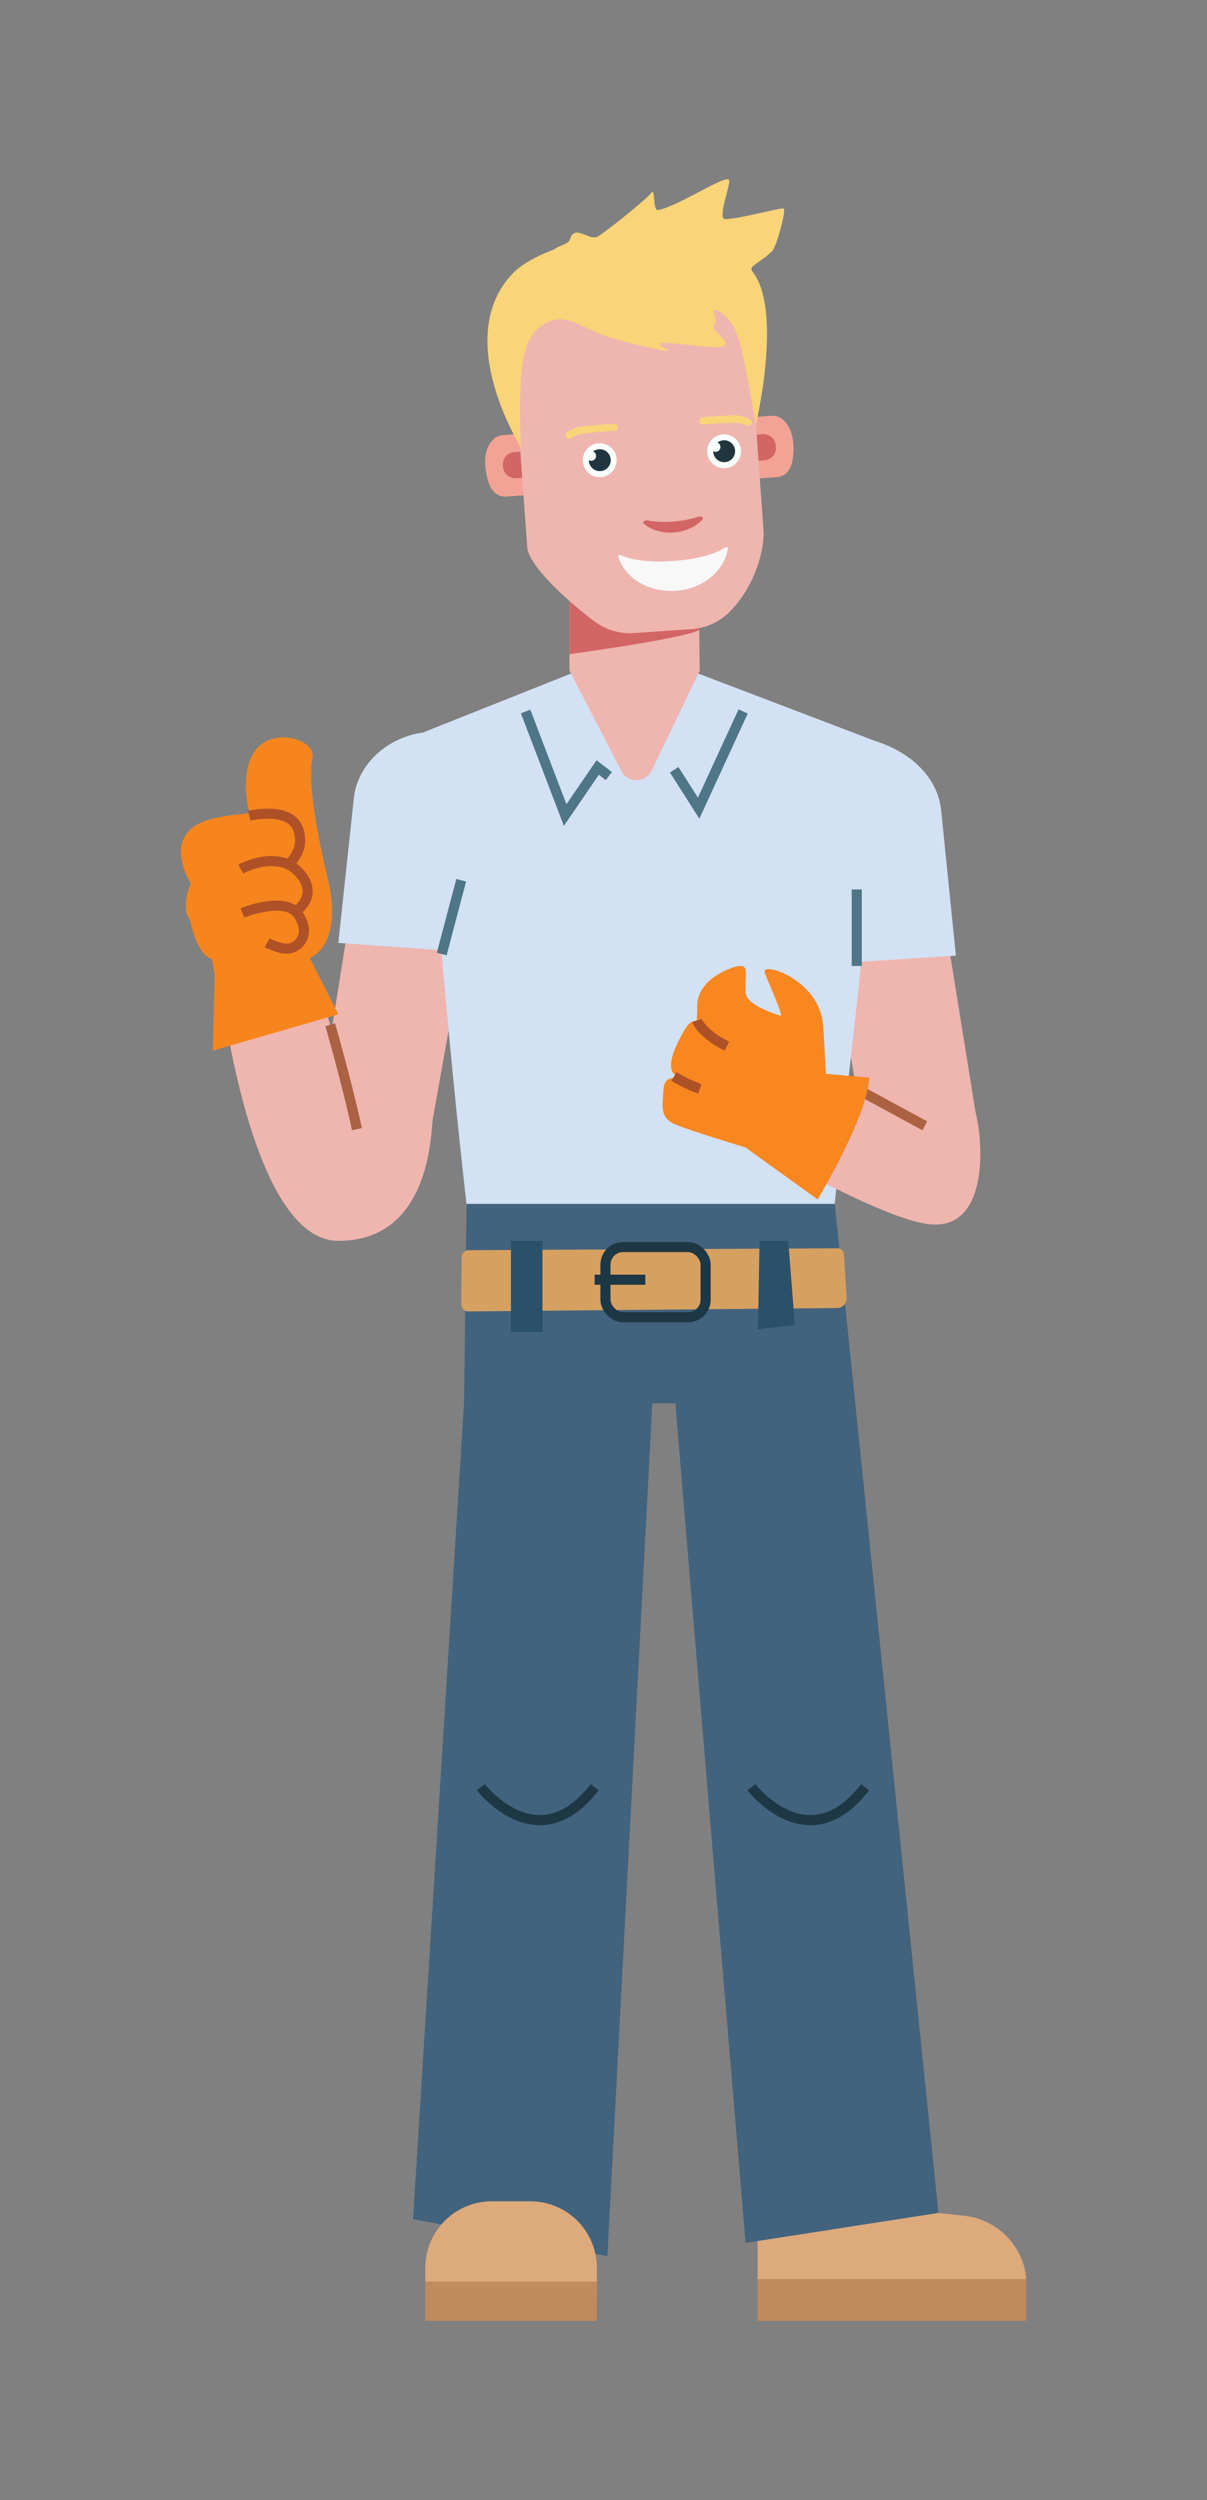 <svg xmlns="http://www.w3.org/2000/svg" viewBox="0 0 358.47 741.91"><rect x="0" y="0" width="358.47" height="741.91" fill="#808080" stroke="none"/><defs><style>.cls-1{fill:#efb5af;}.cls-2{fill:#d3e1f4;}.cls-3{fill:#f6851e;}.cls-14,.cls-15,.cls-4,.cls-5{fill:none;stroke-miterlimit:10;stroke-width:3px;}.cls-4{stroke:#af5127;}.cls-5{stroke:#aa6243;}.cls-6{fill:#ddaa7c;}.cls-7{fill:#bf8a5e;}.cls-8{fill:#42637d;}.cls-9{fill:#d26665;}.cls-10{fill:#f3a396;}.cls-11{fill:#f9d478;}.cls-12{fill:#f8f8f8;}.cls-13{fill:#d6a061;}.cls-14{stroke:#1e3744;}.cls-15{stroke:#4e7687;}.cls-16{fill:#f88720;}.cls-17{fill:#2b5168;}.cls-18{fill:#f9fffc;}.cls-19{fill:#20353f;}</style></defs><title>Строители</title><g id="_1" data-name="1"><path class="cls-1" d="M127,224.94s-15.32-.45-16.61,6.63-17.2,107.52-17.2,107.52c-.61,6.52,5.37,14.81,17.35,15h0c7.63.91,14.81-3.93,16-10.79l18-100.85c1-9.43-7-17.43-17.54-17.5h0"/><path class="cls-2" d="M152.08,235.18c-1.55-11.58-13.32-19.56-26.29-17.82-11.51,1.55-20.07,10.22-20.78,20.24h0l-4.53,42.21,46.82,3.31,4.57-41.54A19.29,19.29,0,0,0,152.08,235.18Z"/><path class="cls-1" d="M107.12,332.69l-14-44.29-27.72,3.44s8.66,76.39,35.09,76.39c34,0,27.56-49.18,27.56-49.18Z"/><path class="cls-3" d="M75.71,222.9c-4.42,6.32-2.21,16-1.59,18.4-4.24.62-14,.82-18.12,5.36-5.43,6,.67,15.5.67,15.5s-3.19,6.86-.21,10.94c0,0,2,10.45,6.49,11.44l.81,4.75-.54,22.5L100.47,301,92,284.25s10.17-3.29,5.29-23.78-5.5-30.55-4.48-35.72S81,215.4,75.71,222.9Z"/><path class="cls-4" d="M71.51,257.9s11.83-6.54,18.17,2.06c4.76,6.45-2,10.55-2,10.55"/><path class="cls-4" d="M72,270.9s12.93-5.19,16.64.59.23,9.31-2.42,9.92-6.9-1.65-6.9-1.65"/><path class="cls-4" d="M74,242.08s12.86-3.13,14.79,4.68c1,4-.27,6.58-2.65,9.5"/><path class="cls-5" d="M98.07,304.09s4.81,16.59,7.94,31"/><path class="cls-6" d="M225,658.61v17.78h79.72v-.48a10.82,10.82,0,0,0-.29-2.2,20.77,20.77,0,0,0-18.09-16.17l-25.45-2.8a4.11,4.11,0,0,0-4.05.39c-4.78,4.17-10,11-24.63,3.59C231.15,658.19,225.24,657.61,225,658.61Z"/><rect class="cls-7" x="225" y="676.39" width="79.71" height="12.33"/><path class="cls-1" d="M257.77,223.24s14.56,0,15.81,7.06,17.36,107.28,17.36,107.28c.57,6.52-5.46,14.78-17.44,14.88h0c-7.63.87-14.79-4-16-10.88l-17.4-100.94c-1-9.43,7.11-17.4,17.64-17.4h0"/><path class="cls-2" d="M232.55,238.68c1.62-11.57,14.39-22.73,26.91-18.93,11.7,3.55,19.5,11.6,20.15,21.62h0l4.28,42.23-46.84,3-4.33-41.57A19.3,19.3,0,0,1,232.55,238.68Z"/><path class="cls-2" d="M205.92,199.32l-17.68.23L171,199.32l-45.24,18s6.8,91.88,14.06,150.63c1.16,9.38,37.68-2.9,37.68-2.9h69.6c4.13-41.4,10.72-89.95,14.54-144.5Z"/><path class="cls-8" d="M278.72,656.7,247.93,357.26H138.57l-.75,59L122.67,658.53l57.73,11,13.34-253.08h6.85c0,.77,20.83,249.14,20.83,249.14Z"/><path class="cls-1" d="M207.81,199l-14.29,29.74a5,5,0,0,1-8.91.14L169.13,199V176.9l27.9-1.13,10.51-.43,0,2.12.12,9.47Z"/><g id="Face_02"><path class="cls-9" d="M207.68,186.93c-3.82,2.47-38.55,7.2-38.55,7.2V176.9l27.9-1.13,10.53,1.69Z"/><g id="ears"><path class="cls-10" d="M224.34,138.76l-1.07-14.95,6-.43c3.15-.22,6,3.23,6.34,8.22.44,7.26-1.88,9.8-5,10l-6.11.44C224.46,141,224.42,139.87,224.34,138.76Z"/><path class="cls-9" d="M223.5,129.06l3.26-.23a3.68,3.68,0,0,1,3.65,3.64h0a3.67,3.67,0,0,1-3.1,4.12l-3.25.24Z"/><path class="cls-10" d="M156.29,143.65l-1.07-14.94-6,.43c-3.14.22-5.51,4.06-5.1,9,.61,7.26,3.27,9.44,6.41,9.21l6.12-.44C156.5,145.86,156.37,144.76,156.29,143.65Z"/><path class="cls-9" d="M155.74,133.94l-3.26.23a3.67,3.67,0,0,0-3.09,4.12h0a3.67,3.67,0,0,0,3.65,3.64l3.26-.23Z"/></g><path id="Face" class="cls-1" d="M179.15,83.21l13.92-1c15.48-1.12,29.17,12.36,30.44,29.94l3.24,45.17c.39,5.35-2.29,16.38-10,24.19a17.71,17.71,0,0,1-11.34,5.19l-17.07,1.17a17.71,17.71,0,0,1-11.86-3.52c-8.77-6.62-19.52-16.65-19.9-22l-3.25-45.17C152.05,99.62,163.68,84.32,179.15,83.21Z"/><path id="nose" class="cls-9" d="M199.91,154.77a31.17,31.17,0,0,0,7.41-1.41c.84-.28,1.76.16,1.38.66-1.4,1.83-4.65,3.7-8.56,4s-7.39-1.1-9-2.72c-.45-.44.4-1,1.27-.84A31.11,31.11,0,0,0,199.91,154.77Z"/><g id="Brows"><path class="cls-11" d="M222.27,126.4a1.08,1.08,0,0,0,.93-.67,1.09,1.09,0,0,0-.59-1.42,16.7,16.7,0,0,0-3-1c-2.3-.26-10.68.48-11,.51a1.09,1.09,0,0,0,.17,2.17h0a98.67,98.67,0,0,1,10.59-.51,17,17,0,0,1,2.39.82A1.06,1.06,0,0,0,222.27,126.4Z"/><path class="cls-11" d="M169.21,130.22a1,1,0,0,0,.47-.15,16.93,16.93,0,0,1,2.25-1.16,100.28,100.28,0,0,1,10.55-1,1.1,1.1,0,0,0,1-1.15,1.09,1.09,0,0,0-1.15-1c-.35,0-8.75.48-11,1.07a16,16,0,0,0-2.81,1.39,1.1,1.1,0,0,0-.38,1.49A1.09,1.09,0,0,0,169.21,130.22Z"/></g><path id="Hair" class="cls-11" d="M154.72,132.74s-20.91-32.93-2.12-51.92c4-4,12-6.81,12-6.81,1.45-1.27,4.22-1.41,4.71-3.09,1.33-4.48,5.69.56,8.11-.68,2-1,14.87-11.31,16.17-13.16.93-1.33.31,5.52,1.84,5.25,5.91-1,20.78-11.08,21.16-8.8.27,1.62-3.63,11.57-1.18,11.5,4.56-.12,16.77-3.58,17.37-3.12.75.57-2.21,11.34-3.36,12.49-3.82,3.84-7.28,4.48-6,6.11,9.19,11.41,1.06,45.6,1.06,45.6-4-22.09-4.49-29.68-11-33.78-3.23-2,.31,2.73-1.45,4.5-1.14,1.16,6.26,5,2.28,6.1-2.13.57-14.12-1.38-17.65-1.13-2.95.21,3.71,2.58,1.37,2.35-3.3-.33-15.32-3.43-17.7-4.25-7.6-2.62-11.42-6.59-16.87-4.63-8.37,3-8.57,13.52-8.89,20.62C154.31,124.37,154.72,132.74,154.72,132.74Z"/><path id="Mouth" class="cls-12" d="M200.07,166.46c6.35-.45,11.92-1.78,15.38-4,.31-.21.75,0,.7.32-.91,6.57-7.32,12-15.45,12.54s-15.23-3.83-17.08-10.2c-.09-.31.31-.58.65-.42C188,166.41,193.72,166.92,200.07,166.46Z"/></g><path class="cls-6" d="M177.26,673v8.89H126.32V673a19.74,19.74,0,0,1,19.74-19.75h11.45A19.75,19.75,0,0,1,177.26,673Z"/><rect class="cls-7" x="126.32" y="677.07" width="50.94" height="11.65"/><path class="cls-13" d="M137,387.05a2.13,2.13,0,0,0,2.18,2.12l109.4-1a2.84,2.84,0,0,0,2.84-3.22l-.79-12.86a1.79,1.79,0,0,0-1.8-1.65L139.26,371a2.13,2.13,0,0,0-2.15,2.08Z"/><line class="cls-14" x1="176.6" y1="379.76" x2="191.66" y2="379.76"/><rect class="cls-14" x="179.82" y="370.07" width="29.74" height="20.83" rx="5.22"/><line class="cls-15" x1="254.45" y1="286.65" x2="254.45" y2="263.95"/><path class="cls-1" d="M272.42,326.91l-3.61-.94-55.57-14.56-5.45,18.87s51.43,31.49,68.49,33.05,16.05-23.46,13.29-33.94C287,319.5,272.42,326.91,272.42,326.91Z"/><line class="cls-5" x1="256.37" y1="324.17" x2="274.66" y2="334.1"/><path class="cls-16" d="M245.31,318.66c-.26-2-.54-13.15-1.1-16.23-2.22-12.16-18.15-17.17-17.09-13.84.77,2.43,4.78,10.78,4.86,12.89-5.18-1.64-10.39-4-10.55-7-.33-6,1.46-8.61-3.09-7.59,0,0-11.37,3.11-11.27,11.77,0,2.59-.25,3.95,0,4.71-.8-.55-2.18-.61-4,2.64-3,5.33-5.05,10.39-2.89,12.73.69.75,1.11,1.18,1.37,1.41-1.06-.33-4.22-1-4.49,3.08-.32,4.86-1.13,8.4,3.22,10.33s21.12,6.95,21.12,6.95l21.44,15.44s14.86-24.73,15.31-36.16Z"/><path class="cls-4" d="M207,302.8s1.17,3.82,8.88,7.65"/><path class="cls-4" d="M200.16,319.47a41.28,41.28,0,0,0,7.7,3.64"/><rect class="cls-17" x="151.74" y="368.23" width="9.37" height="27.1"/><polygon class="cls-17" points="225.58 368.23 225.1 394.48 236.07 393.2 234.1 368.23 225.58 368.23"/><g id="Eyes"><g id="Eye_L"><circle class="cls-18" cx="215.06" cy="133.91" r="5.03" transform="translate(-9.05 15.77) rotate(-4.11)"/><path class="cls-19" d="M212.63,134.08a1.43,1.43,0,0,0,.45-2.75,3.32,3.32,0,0,1,1.75-.67,3.25,3.25,0,1,1-3,3.48v-.25A1.41,1.41,0,0,0,212.63,134.08Z"/></g><g id="Eye_R"><circle class="cls-18" cx="178.13" cy="136.56" r="5.03" transform="translate(-9.34 13.13) rotate(-4.11)"/><path class="cls-19" d="M175.7,136.74a1.43,1.43,0,0,0,.44-2.75,3.25,3.25,0,1,1-1.25,2.81,2.18,2.18,0,0,1,0-.25A1.43,1.43,0,0,0,175.7,136.74Z"/></g></g><path class="cls-14" d="M223.16,530.36s16.89,22,33.78,0"/><path class="cls-14" d="M142.82,530.36s16.89,22,33.78,0"/><polyline class="cls-15" points="156.1 211.13 167.85 241.87 177.51 227.76 180.82 230.3"/><polyline class="cls-15" points="200.23 228.43 207.49 239.82 220.71 211.13"/><line class="cls-15" x1="131.19" y1="283.12" x2="136.97" y2="261.22"/></g></svg>